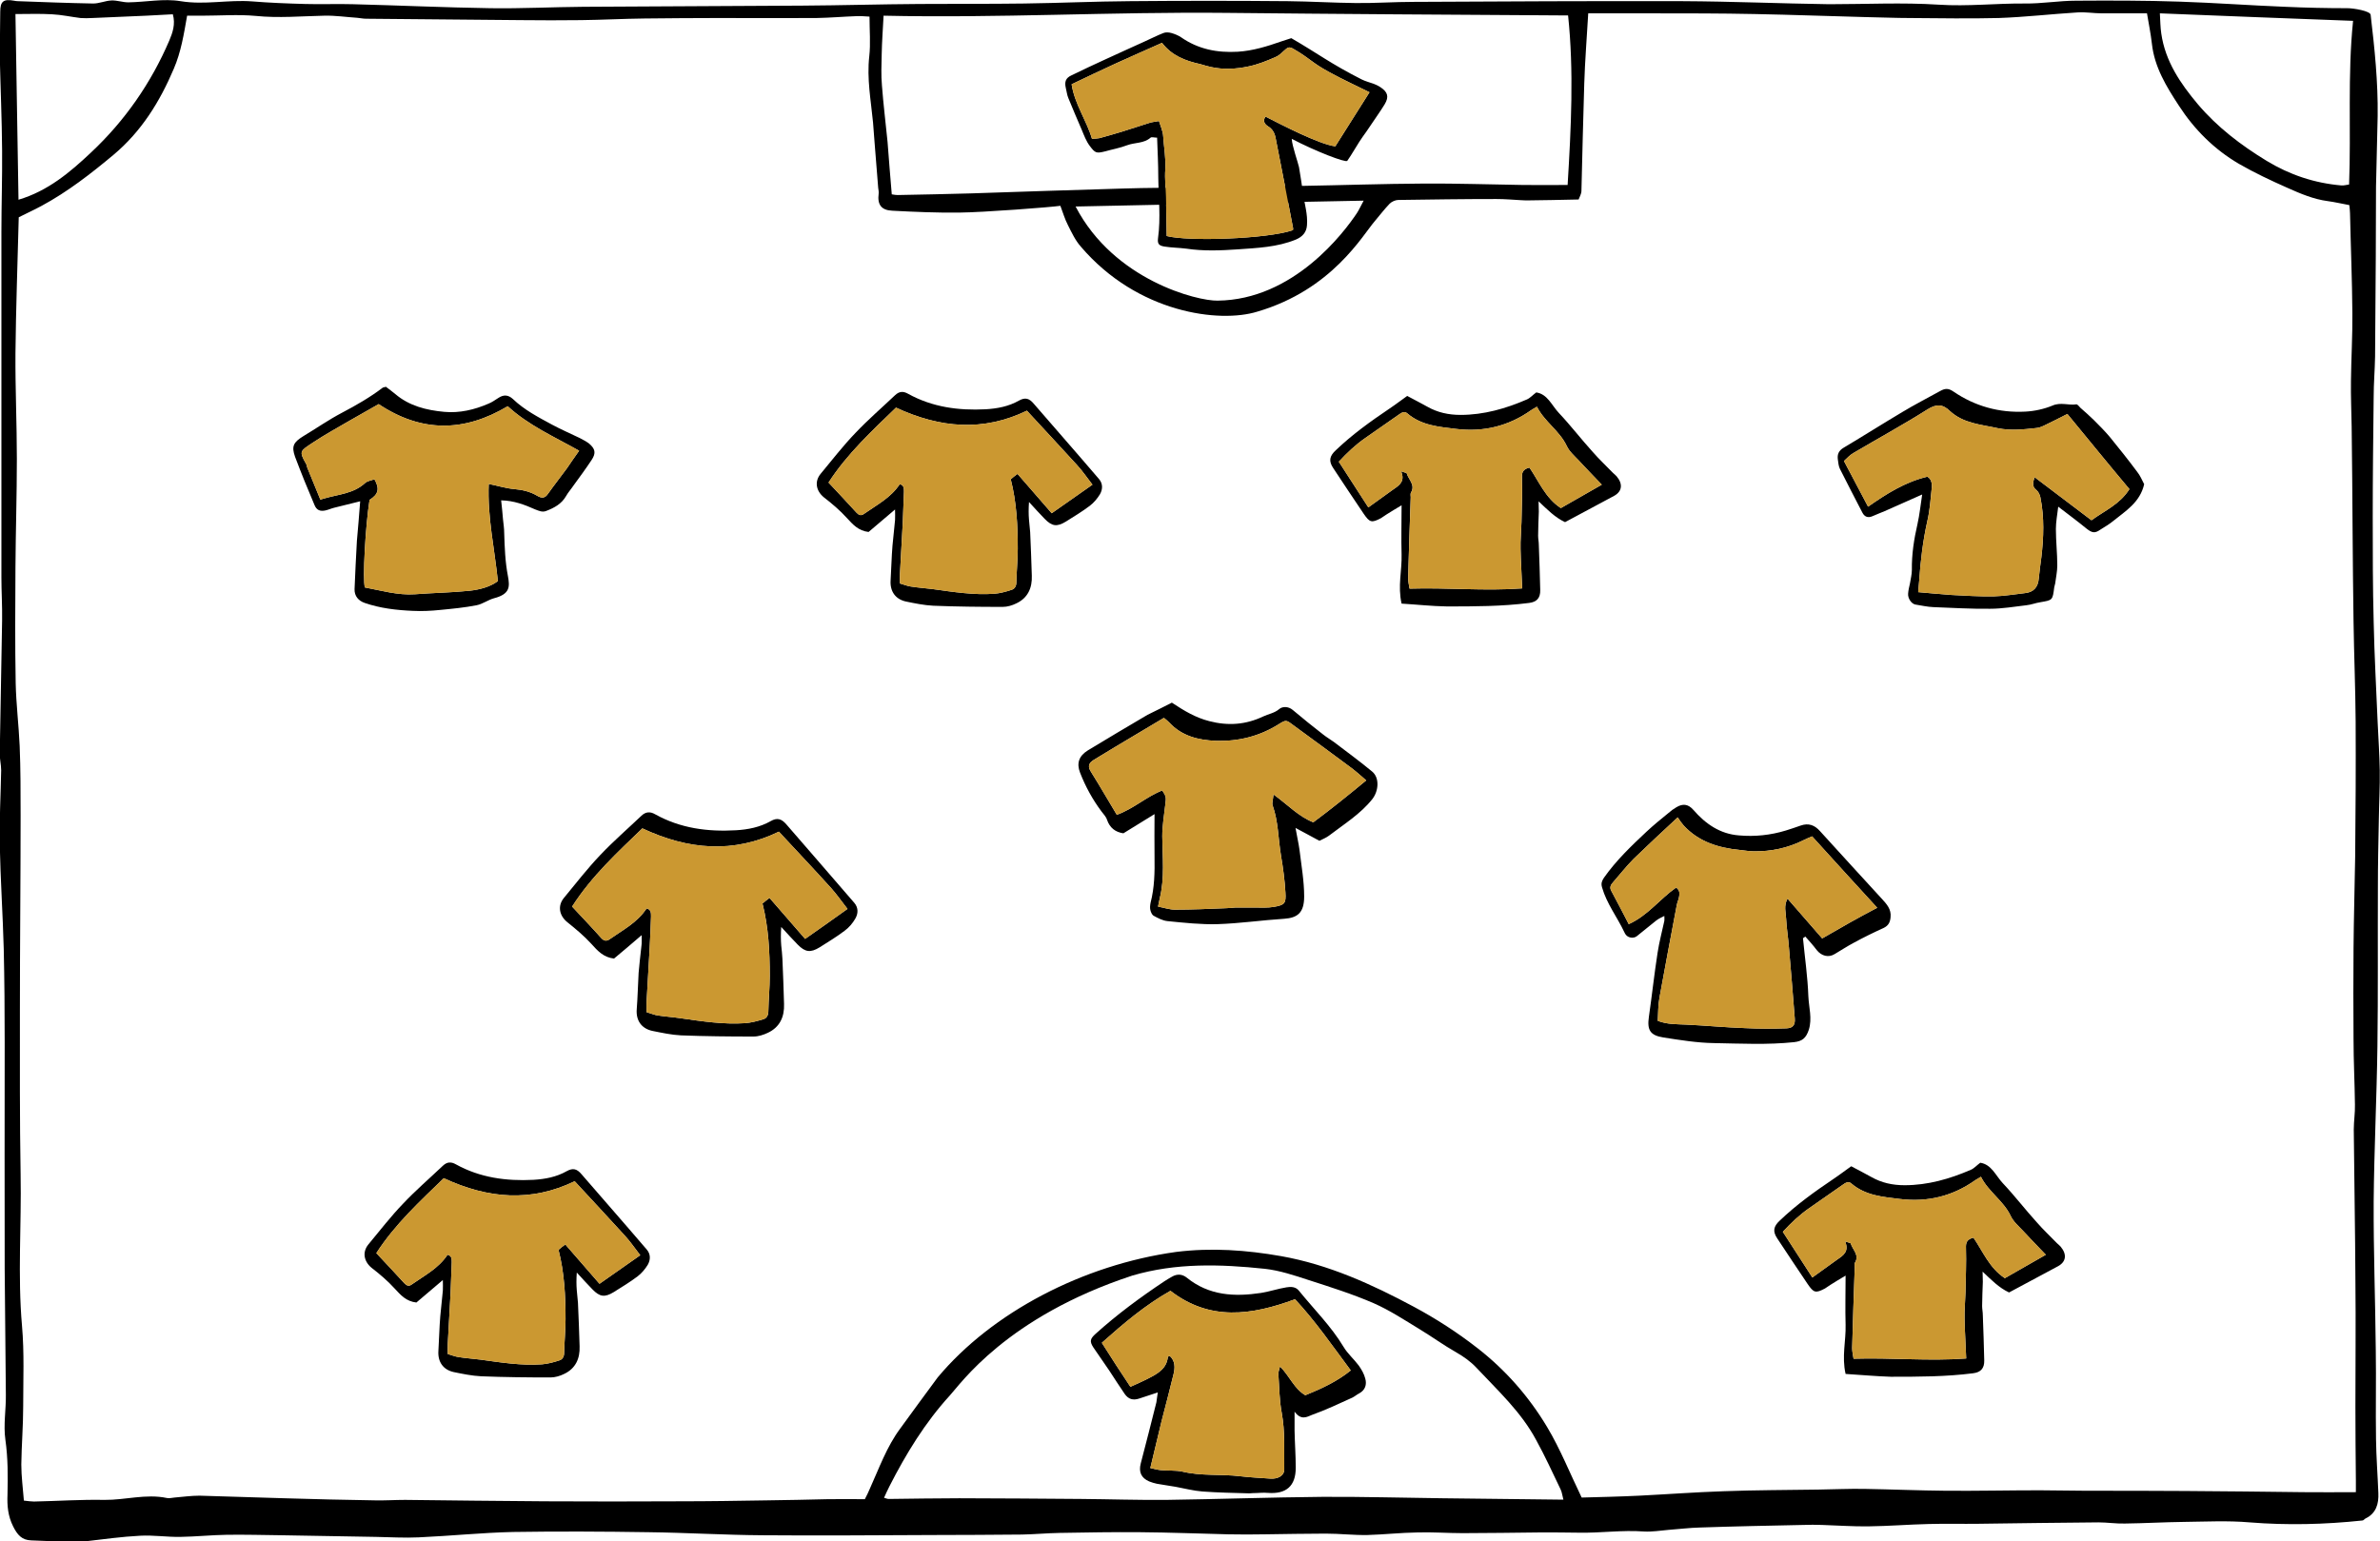<?xml version="1.0" encoding="utf-8"?>
<!-- Generator: Adobe Illustrator 19.1.0, SVG Export Plug-In . SVG Version: 6.00 Build 0)  -->
<svg version="1.1" id="Calque_1" xmlns="http://www.w3.org/2000/svg" xmlns:xlink="http://www.w3.org/1999/xlink" x="0px" y="0px"
	 viewBox="0 0 1016.3 658.2" style="enable-background:new 0 0 1016.3 658.2;" xml:space="preserve">
<style type="text/css">
	.st0{fill:#254B86;}
	.st1{fill:#254B87;}
	.st2{fill:#492E1F;}
	.st3{fill:#DFB76A;}
	.st4{fill:#BFBEBE;}
	.st5{fill:#6EA2C2;}
	.st6{fill:#224E89;}
	.st7{fill:none;stroke:#224E89;stroke-width:3;stroke-miterlimit:10;}
	.st8{fill:#F5F9F8;}
	.st9{fill:#F5F9F8;stroke:#224E89;stroke-width:3;stroke-miterlimit:10;}
	.st10{fill:#F9CB00;}
	.st11{fill:#DF111A;}
	.st12{fill:#0B6EB1;}
	.st13{fill:#8D1514;}
	.st14{fill:#679FD0;}
	.st15{fill:#008549;}
	.st16{fill:#CB9831;}
	.st17{filter:url(#Adobe_OpacityMaskFilter);}
	.st18{fill:#1D1C1A;}
	.st19{fill:#C99730;}
    .active .st16{fill:#254B86;}
</style>
<g>
	<path d="M1012.3,6.3c1.7,14.4,3.2,28.8,3,43.3c-0.2,10-0.5,20-0.7,30c-0.1,10,0,20-0.1,30.1c-0.1,14.2-0.2,28.4-0.3,42.6
		c-0.1,5.7-0.6,11.5-0.6,17.2c-0.2,17.1-0.4,34.2-0.4,51.3c0,14.9,0,29.9,0.4,44.8c0.3,14.3,1.1,28.7,1.7,43
		c0.3,6.8,0.8,13.6,0.9,20.4c0.1,7.1-0.3,14.2-0.4,21.3c-0.2,9.5-0.4,19.1-0.4,28.6c-0.1,22.7,0.1,45.3-0.2,68
		c-0.3,22.1-1.4,44.1-1.6,66.2c-0.1,21.2,0.7,42.4,0.9,63.7c0.2,12.6-0.1,25.2,0.1,37.8c0.1,7.7,0.7,15.4,1,23.1
		c0.2,4.5-0.9,8.6-5.4,10.8c-0.5,0.2-0.9,0.9-1.4,0.9c-16,1.7-32.1,2.1-48.2,0.8c-9.3-0.8-18.7-0.3-28-0.2
		c-8.4,0.1-16.9,0.6-25.3,0.7c-3.7,0.1-7.5-0.5-11.2-0.5c-17,0.1-34.1,0.4-51.1,0.6c-7.1,0.1-14.3-0.1-21.4,0.1
		c-8.6,0.2-17.1,0.9-25.7,1c-6.6,0.1-13.2-0.4-19.8-0.6c-2.7-0.1-5.4-0.1-8.1,0c-14.7,0.3-29.5,0.6-44.2,1.1
		c-4.4,0.1-8.9,0.7-13.3,1c-3.5,0.3-7,0.9-10.5,0.7c-9.3-0.7-18.6,0.7-27.9,0.5c-5.5-0.1-11.1-0.1-16.6-0.1
		c-11,0.1-21.9,0.3-32.9,0.3c-6.4,0-12.9-0.5-19.3-0.3c-7.1,0.1-14.3,0.9-21.4,1.1c-5.9,0.1-11.8-0.6-17.8-0.6
		c-8.6,0-17.3,0.2-25.9,0.3c-5.2,0.1-10.4,0.1-15.7,0c-12.5-0.3-25-0.8-37.5-0.9c-11.5-0.1-23,0.1-34.5,0.3
		c-5.4,0.1-10.7,0.6-16.1,0.7c-12.7,0.1-25.5,0.2-38.2,0.2c-24.2,0.1-48.4,0.3-72.6,0.1c-16.2-0.1-32.3-1.1-48.5-1.3
		c-19.3-0.3-38.7-0.4-58-0.1c-13.4,0.3-26.8,1.7-40.3,2.3c-6.1,0.3-12.2-0.1-18.3-0.2c-13.5-0.2-26.9-0.5-40.4-0.7
		c-7.7-0.1-15.5-0.3-23.2-0.2c-6.6,0.1-13.2,0.8-19.9,0.9c-5.7,0.1-11.4-0.8-17.1-0.5c-7.9,0.4-15.7,1.5-23.5,2.4
		c-0.9,0.1-1.8,0.4-2.7,0.4c-6.8-0.2-13.5-0.6-20.3-0.8c-4.1-0.1-6-2.4-7.8-6c-2.2-4.4-2.6-8.8-2.4-13.5c0.2-7.9,0.2-15.7-0.9-23.5
		c-0.9-6.3,0.3-12.9,0.2-19.3c-0.1-17.9-0.4-35.9-0.5-53.8c-0.1-32.2,0-64.4,0-96.6c0-13.3-0.1-26.6-0.4-39.8
		c-0.4-14.9-1.4-29.8-1.7-44.7c-0.2-10.6,0.4-21.1,0.6-31.7c0-2.5-0.7-5-0.6-7.5c0.3-18.9,0.7-37.7,1-56.6
		c0.1-6.1-0.3-12.2-0.3-18.3c0-28.3,0-56.5,0-84.8c0-20.9,0-41.7,0-62.6c0-11.6,0.4-23.3,0.3-34.9c-0.1-13.4-0.7-26.9-1-40.3
		C0,17.3,0,11.2,0.1,5.1C0.1,0.5,1.5-0.5,6,0.3C6.5,0.4,7,0.5,7.6,0.5c10.7,0.4,21.5,0.8,32.2,1c2.6,0,5.2-1.2,7.8-1.3
		C50,0.1,52.4,1,54.8,1c7.5-0.1,15.1-1.7,22.3-0.5c10.3,1.7,20.4-0.7,30.6,0.1c7.5,0.6,15.1,0.9,22.6,1.1c6.8,0.2,13.7-0.1,20.5,0.1
		c19.5,0.5,39,1.4,58.6,1.7c13.2,0.2,26.5-0.5,39.7-0.6c31.2-0.2,62.4-0.3,93.6-0.5c16.6-0.1,33.3-0.6,49.9-0.7
		c14.9-0.1,29.8,0,44.7-0.2c15.1-0.2,30.2-0.9,45.2-1c22.5-0.2,44.9-0.2,67.4,0c9.7,0.1,19.4,0.7,29,0.8c8.2,0.1,16.5-0.5,24.8-0.5
		c38.3-0.2,76.6-0.4,114.9-0.3c20.8,0.1,41.6,1,62.5,1.3C796.7,1.8,812.4,1,827.9,2c12.3,0.8,24.5-0.6,36.7-0.5
		c7.3,0.1,14.6-1.2,21.9-1.2c14.7-0.1,29.5-0.1,44.2,0.4c15,0.5,30,1.6,45,2.2c8.9,0.4,17.8,0.6,26.7,0.6
		C1005.1,3.5,1012.1,4.7,1012.3,6.3z M1006,637.3c0-1.7,0-3.3,0-4.9c-0.1-10.6-0.2-21.2-0.2-31.8c0-17.8,0.2-35.6,0-53.4
		c-0.1-21.6-0.5-43.1-0.7-64.7c0-3.6,0.6-7.2,0.5-10.7c-0.1-9.3-0.6-18.7-0.6-28c-0.1-12.9-0.1-25.9,0-38.8
		c0.1-13.1,0.5-26.2,0.7-39.3c0.2-19.2,0.3-38.5,0.2-57.7c-0.1-14.2-0.7-28.4-0.9-42.6c-0.2-12.8-0.3-25.5-0.4-38.3
		c-0.1-14.9-0.2-29.8-0.4-44.7c-0.1-6.6-0.4-13.2-0.3-19.7c0.1-9.7,0.7-19.3,0.6-29c-0.1-14.2-0.7-28.4-1-42.6
		c0-1.2-0.2-2.4-0.3-3.5c-3.3-0.6-6.2-1.3-9.2-1.7c-6.1-0.8-11.7-3.2-17.3-5.7c-7-3.1-14-6.4-20.6-10.2
		c-10.6-6.2-19.1-14.7-25.7-24.9c-5.3-8.1-10.4-16.4-11.5-26.4c-0.5-4.4-1.4-8.8-2.1-13c-6.5,0-12.9,0-19.3,0
		c-3.4,0-6.8-0.6-10.2-0.4c-11.3,0.7-22.5,2-33.8,2.4C841,8,828.4,7.8,815.8,7.7c-6.4,0-12.7-0.3-19.1-0.4
		c-15.8-0.4-31.5-1-47.3-1.3c-14.6-0.3-29.1-0.3-43.7-0.3c-9.1,0-18.2,0-27.5,0c-0.6,10.5-1.4,20.3-1.7,30.1
		c-0.5,15.2-0.8,30.5-1.2,45.7c0,1.3-0.8,2.6-1.2,3.7c-7.8,0.2-15.1,0.3-22.4,0.4c-0.7,0-1.4-0.1-2.2-0.1c-3.5-0.2-7-0.5-10.5-0.5
		c-14,0-28,0.2-41.9,0.4c-1.2,0-2.8,0.7-3.7,1.6c-2.2,2.3-4.2,4.9-6.3,7.4c-5.3,6.1-18.2,29.3-50.2,38.7c-16.1,5-51.1,0.7-75.4-27.8
		c-2.3-2.6-3.9-6-5.5-9.2c-1.3-2.5-2.1-5.3-3.2-8.2c-4,0.6-32.7,2.8-43.3,2.9c-9.5,0.1-18.9-0.3-28.4-0.8c-4.8-0.2-6.5-2.6-5.9-7.3
		c0.1-0.8-0.1-1.7-0.2-2.5c-0.5-6.3-1-12.5-1.5-18.8c-0.2-3-0.5-6.1-0.7-9.1c-0.9-9.4-2.7-18.7-1.6-28.3c0.6-5.4,0.1-11,0.1-16.9
		c-2-0.1-3.8-0.3-5.5-0.2c-5.7,0.2-11.4,0.7-17.2,0.8c-14,0.1-28,0-42.1,0c-10.4,0-20.9,0.1-31.3,0.2c-9,0.1-18.1,0.6-27.1,0.7
		c-8.6,0.1-17.1,0.1-25.7,0c-22-0.2-44.1-0.4-66.1-0.6c-1.3,0-2.5-0.3-3.8-0.4c-4.6-0.3-9.3-1-13.9-0.9c-9.8,0.2-19.6,1.1-29.4,0.1
		C101.7,6.1,94,6.7,86.3,6.7c-2.1,0-4.2,0-6.4,0c-1.4,8-2.6,15.5-5.7,22.7c-6,14.1-13.8,26.7-25.7,36.7
		c-9.7,8.1-19.6,15.8-30.7,21.8c-3.3,1.8-6.7,3.3-9.8,4.9c-0.5,19.7-1.2,38.9-1.4,58.1C6.5,165.9,7.2,181,7.2,196
		c0,15.5-0.5,30.9-0.6,46.4c-0.1,16.5-0.2,32.9,0.1,49.4c0.2,9,1.3,17.9,1.7,26.8c0.4,9.9,0.4,19.8,0.4,29.7
		c0,27.5-0.3,55.1-0.3,82.6c0,23.6-0.1,47.1,0.3,70.7c0.4,21.6-1.3,43.1,0.6,64.7c1,11.4,0.5,23,0.5,34.5c0,8.2-0.7,16.5-0.8,24.7
		c0,5.1,0.7,10.2,1.1,15.4c1.8,0.2,3.1,0.4,4.3,0.4c10-0.2,20.1-0.9,30.1-0.7c8.9,0.1,17.7-2.7,26.7-0.8c1,0.2,2.1-0.1,3.2-0.2
		c3.6-0.3,7.2-0.8,10.7-0.8c12,0.3,24.1,0.8,36.1,1.1c12.9,0.4,25.9,0.7,38.8,0.9c4.3,0.1,8.6-0.2,12.9-0.2
		c19.9,0.2,39.8,0.5,59.7,0.6c19.2,0.1,38.4,0.1,57.6,0c12.4,0,24.8-0.2,37.2-0.4c8.6-0.1,17.2-0.3,25.8-0.5c5.4-0.1,10.7,0,16,0
		c0.9-1.8,1.6-3.1,2.1-4.4c4-8.8,7.2-18,13.1-25.9c5.3-7.2,10.5-14.5,15.9-21.7c23.2-27.8,62.1-48.1,101.8-53.6
		c15.2-1.9,30.1-0.8,44.9,1.8c20.2,3.6,38.7,12,56.6,21.6c9.5,5.1,18.5,10.9,27.1,17.6c12.1,9.4,22,20.7,29.8,33.7
		c5.7,9.5,9.8,19.9,14.8,30.2c7.8-0.2,16.2-0.4,24.6-0.8c12-0.6,24-1.5,36-1.9c13.4-0.5,26.8-0.5,40.3-0.7
		c6.6-0.1,13.2-0.4,19.8-0.3c11.7,0.2,23.3,0.7,35,0.8c13.3,0.1,26.6-0.2,39.9-0.2c6.6,0,13.3,0.2,20,0.2c14.2,0,28.4,0,42.5,0.1
		c16.7,0.1,33.4,0.3,50.1,0.5C990.6,637.4,997.9,637.3,1006,637.3z M380.8,83c1.1,0.2,1.8,0.3,2.5,0.3c10.4-0.2,20.8-0.4,31.2-0.7
		c21.9-0.7,43.8-1.5,65.7-2.1c9.7-0.3,19.4-0.3,29.1-0.4c15.5-0.2,30.9-0.4,46.4-0.7c17.4-0.3,34.8-0.9,52.2-1
		c14.1-0.1,28.2,0.4,42.3,0.6c6.3,0.1,12.5,0,19.2,0c1.5-24.6,2.7-48.7,0.2-72.4c-49-0.3-97.5-0.6-146-1.1
		c-48.8-0.5-97.5,2.3-146.3,1.2c-0.3,5.8-0.7,11.1-0.8,16.4c-0.1,4.5-0.3,9,0.1,13.4c0.6,8,1.6,16,2.4,24.1
		C379.6,68,380.1,75.3,380.8,83z M667.6,640.5c-0.5-1.8-0.6-3.2-1.2-4.4c-3.4-7.1-6.7-14.3-10.5-21.2c-6.4-11.9-16.2-20.9-25.3-30.6
		c-2.6-2.8-5.6-4.9-8.9-6.8c-5.3-3-10.2-6.6-15.5-9.8c-6.4-3.9-12.8-8.1-19.6-11.1c-9-3.9-18.5-6.9-27.8-9.9
		c-6.1-2-12.4-4.1-18.7-4.8c-19-2-37.9-2.6-56.6,2.9c-53.8,17.7-73.5,46.5-77.9,51.2c-10.6,11.6-18.7,24.9-25.8,38.8
		c-0.8,1.5-1.5,3.2-2.3,4.9c1,0.3,1.5,0.5,2,0.5c10-0.1,20.1-0.3,30.1-0.3c17.4,0,34.8,0.2,52.2,0.3c12,0.1,24.1,0.5,36.1,0.4
		c22.3-0.3,44.5-1.1,66.8-1.3c17-0.1,34,0.4,51,0.6C632.8,640.1,650,640.3,667.6,640.5z M922.3,5.7c0.2,3.3,0.2,6,0.6,8.6
		c1.7,11.9,8.2,21.4,15.6,30.2c8.3,9.8,18.4,17.5,29.4,24.2c9.9,6,20.4,9.5,31.9,10.5c1.1,0.1,2.3-0.3,3.3-0.4
		c0.9-23.4-0.7-46.5,1.7-69.9C977.1,7.9,950.1,6.8,922.3,5.7z M7.9,85.3c12.5-3.7,22-11.7,31-20.2c14.4-13.5,25.6-29.6,33.4-47.8
		c1.4-3.3,2.7-7,1.5-11.2c-3.9,0.2-7.6,0.4-11.3,0.6C54.7,7,47,7.4,39.3,7.7c-1.6,0.1-3.3,0.1-4.9,0c-4.1-0.5-8.1-1.4-12.2-1.6
		C17.1,5.8,12,6,6.6,6C7,32.9,7.5,59,7.9,85.3z M459.3,88.2c16.4,31.6,52.2,40.4,60.6,40.2c32.5-0.3,54.1-29.2,59.6-37.5
		c0.9-1.4,1.6-3,2.8-5.2C541.1,86.5,500.7,87.3,459.3,88.2z"/>
	<g id="Gardien">
		<g>
			<path d="M551.6,59.3c0.1,2.9,2.8,10.5,3.1,12.1c0.6,3.7,1.2,7.3,1.7,11c0.6,4.6,2.1,9.1,1.7,13.8c-0.2,3-1.9,4.9-4.7,6.1
				c-8,3.3-16.5,3.6-24.9,4.2c-7.3,0.5-14.6,0.8-21.9-0.3c-3.1-0.4-6.3-0.4-9.4-0.9c-2.4-0.4-3-1.2-2.7-3.6
				c1.2-8.7,0.2-17.4,0.1-26.1c0-5.5-0.3-11.1-0.5-16.8c-1.2,0-2.3-0.4-2.8,0c-2.8,2.5-6.6,2-9.9,3.2c-3.1,1.2-6.5,1.8-9.7,2.7
				c-3.6,0.9-4.1,0.6-6.3-2.3c-1.6-2.1-2.5-4.6-3.5-7c-1.9-4.5-3.9-9-5.7-13.5c-0.6-1.4-0.7-2.9-1.1-4.4c-0.6-2.6,0-4.2,2.4-5.3
				c4.7-2.3,9.4-4.5,14.2-6.7c5.6-2.6,11.2-5.1,16.9-7.7c2.7-1.2,5.4-2.6,8.2-3.7c1-0.4,2.3-0.3,3.4,0c1.4,0.4,2.9,1,4.1,1.8
				c7.3,5.1,15.4,6.7,24.2,6.2c6.5-0.4,12.6-2.3,18.6-4.4c1.2-0.4,2.5-0.8,4.3-1.4c11.4,6.6,16.8,10.9,30,17.6
				c1.6,0.8,3.5,1.3,5.2,1.9c1,0.4,1.9,0.8,2.8,1.4c3.2,2.1,3.8,4.1,1.9,7.3c-2,3.3-4.3,6.4-6.4,9.6c-1,1.4-1.9,2.9-3,4.3
				c-1.5,2-5.1,8.3-6.6,10.3C574.7,69.6,561.7,64.6,551.6,59.3z M584.8,39.4c-5.6-2.8-11.4-5.4-17-8.5c-7.8-4.2-8-5.7-15.6-10.1
				c-1-0.6-1.9-0.8-2.9,0c-1.5,1.2-2.8,2.8-4.5,3.5C541,26,537,27.6,533,28.4c-5.2,1.1-10.6,1.4-16,0.2c-1.5-0.3-2.9-0.8-4.4-1.2
				c-6.4-1.4-12.2-3.6-16.4-9.1c-6.6,2.9-13,5.8-19.5,8.7c-6.4,2.9-12.8,6-19.1,9c1.3,8.5,6.3,15.2,8.7,23.3
				c1.2-0.1,2.2-0.1,3.2-0.3c3.2-0.9,6.5-1.8,9.7-2.8c3.9-1.2,7.7-2.5,11.6-3.7c1.2-0.4,2.5-0.5,4.1-0.8c0.7,2.3,1.7,4.4,1.8,6.5
				c0.3,4.7,1.2,9.4,0.9,14.2c-0.3,3.9,0.2,7.9,0.3,11.8c0.1,5.5,0.2,11.1,0.3,16.6c9.1,2.4,42.8,1.3,53.9-2.5
				c0-0.2,0.1-0.5,0.1-0.7c-2.5-12.9-4.9-25.8-7.5-38.7c-0.4-2.1-1.3-3.8-3.3-5c-1.4-0.9-2.3-2.3-1-4.1c6.1,3.1,22.7,11.8,29.8,12.7
				C575.1,54.7,580,47,584.8,39.4z"/>
		</g>
		<path class="st16" d="M584.8,39.4c-5.6-2.8-11.4-5.4-17-8.5c-7.8-4.2-8-5.7-15.6-10.1c-1-0.6-1.9-0.8-2.9,0
			c-1.5,1.2-2.8,2.8-4.5,3.5C541,26,537,27.6,533,28.4c-5.2,1.1-10.6,1.4-16,0.2c-1.5-0.3-2.9-0.8-4.4-1.2
			c-6.4-1.4-12.2-3.6-16.4-9.1c-6.6,2.9-13,5.8-19.5,8.7c-6.4,2.9-12.8,6-19.1,9c1.3,8.5,6.3,15.2,8.7,23.3c1.2-0.1,2.2-0.1,3.2-0.3
			c3.2-0.9,6.5-1.8,9.7-2.8c3.9-1.2,7.7-2.5,11.6-3.7c1.2-0.4,2.5-0.5,4.1-0.8c0.7,2.3,1.7,4.4,1.8,6.5c0.3,4.7,1.2,9.4,0.9,14.2
			c-0.3,3.9,0.2,7.9,0.3,11.8c0.1,5.5,0.2,11.1,0.3,16.6c9.1,2.4,42.8,1.3,53.9-2.5c0-0.2,0.1-0.5,0.1-0.7
			c-2.5-12.9-4.9-25.8-7.5-38.7c-0.4-2.1-1.3-3.8-3.3-5c-1.4-0.9-2.3-2.3-1-4.1c6.1,3.1,22.7,11.8,29.8,12.7
			C575.1,54.7,580,47,584.8,39.4z"/>
	</g>
	<g id="DEFENSE__x2F__Arrière_droit">
		<path d="M153.8,214.1c-4.1,1-7.5,1.9-10.9,2.7c-1.3,0.3-2.6,0.9-3.9,1.2c-2.3,0.5-3.8-0.1-4.7-2.3c-2.9-6.8-5.7-13.7-8.3-20.6
			c-1.6-4.5-0.7-6.2,3.5-8.8c5.5-3.3,10.8-7,16.5-10c6.1-3.2,12-6.6,17.4-10.7c0.3-0.2,0.8-0.2,1.4-0.4c1.3,1,2.7,2,4,3.1
			c6,5.1,13.3,6.9,20.9,7.6c6.6,0.6,12.9-0.9,18.9-3.5c1.5-0.6,2.9-1.6,4.3-2.5c2.2-1.4,4.1-1.3,6.1,0.5c4.9,4.7,10.9,7.8,16.8,11
			c3.9,2.1,7.9,3.8,11.8,5.7c1.3,0.7,2.7,1.4,3.9,2.3c2.7,2.3,3.1,4.1,1.1,7.1c-2.5,3.8-5.2,7.4-7.8,11c-1,1.5-2.2,2.8-3.1,4.4
			c-1.9,3.3-5,5-8.4,6.3c-1.7,0.7-3.1,0-4.7-0.6c-4.5-2-9.1-3.8-14.6-3.9c0.3,2.9,0.6,5.5,0.8,8.2c0.2,1.9,0.5,3.8,0.5,5.7
			c0.2,6.2,0.4,12.3,1.6,18.5c0.8,4.4,1,7.6-5.9,9.4c-2.6,0.7-4.9,2.5-7.5,3c-5.1,1-10.3,1.5-15.5,2c-3.9,0.4-7.8,0.6-11.7,0.4
			c-7-0.3-14-1.1-20.6-3.4c-2.6-0.9-4.4-2.9-4.3-5.9c0.3-6.9,0.6-13.7,1-20.6C152.9,225.8,153.3,220.4,153.8,214.1z M247.3,192.5
			c-10.9-6.1-21.7-10.9-30.5-19c-18.6,11.1-36.8,11.3-55.1-0.9c-4,2.3-8.1,4.6-12.3,7c-5.3,3.1-10.8,6.1-15.9,9.5
			c-5.2,3.5-6,3.5-2.8,9c0.3,0.5,0.3,1.1,0.5,1.6c1.8,4.5,3.7,9.1,5.6,13.7c1-0.3,1.5-0.5,2-0.6c5.9-1.7,12.2-2,17.1-6.5
			c1-0.9,2.7-1.1,4-1.6c2.3,4.1,1.7,6.4-2.1,8.8c-1.8,11.5-3,34-2,37.4c7,1.3,14,3.4,21.4,2.9c7.8-0.6,15.6-0.7,23.4-1.5
			c4.3-0.5,8.6-1.6,12-4.1c-1.4-13.8-4.5-27.2-3.9-41.5c4,0.8,7.4,1.9,11,2.2c3.5,0.3,6.8,1.1,9.8,2.9c1.9,1.1,3.2,1,4.5-0.9
			c2.6-3.7,5.4-7.2,8.1-10.9C243.8,197.5,245.5,195,247.3,192.5z"/>
		<path class="st16" d="M247.3,192.5c-10.9-6.1-21.7-10.9-30.5-19c-18.6,11.1-36.8,11.3-55.1-0.9c-4,2.3-8.1,4.6-12.3,7
			c-5.3,3.1-10.8,6.1-15.9,9.5c-5.2,3.5-6,3.5-2.8,9c0.3,0.5,0.3,1.1,0.5,1.6c1.8,4.5,3.7,9.1,5.6,13.7c1-0.3,1.5-0.5,2-0.6
			c5.9-1.7,12.2-2,17.1-6.5c1-0.9,2.7-1.1,4-1.6c2.3,4.1,1.7,6.4-2.1,8.8c-1.8,11.5-3,34-2,37.4c7,1.3,14,3.4,21.4,2.9
			c7.8-0.6,15.6-0.7,23.4-1.5c4.3-0.5,8.6-1.6,12-4.1c-1.4-13.8-4.5-27.2-3.9-41.5c4,0.8,7.4,1.9,11,2.2c3.5,0.3,6.8,1.1,9.8,2.9
			c1.9,1.1,3.2,1,4.5-0.9c2.6-3.7,5.4-7.2,8.1-10.9C243.8,197.5,245.5,195,247.3,192.5z"/>
	</g>
	<g id="DEFENSE__x2F__Défenseur_central_1_">
		<path d="M382.2,217.6c-4.3,3.6-7.9,6.7-11.3,9.6c-4.4-0.5-6.7-3.2-9.3-6c-2.9-3.2-6.3-6.1-9.8-8.8c-3.3-2.7-4.1-6.7-1.4-10
			c4.9-5.9,9.6-12,14.9-17.5c5.3-5.6,11.2-10.7,16.9-16.1c1.8-1.7,3.5-1.8,5.6-0.6c10.3,5.7,21.5,7.2,33.1,6.6
			c5-0.3,9.8-1.2,14.2-3.7c2.7-1.5,4.4-1,6.4,1.4c3.9,4.6,8,9.1,11.9,13.7c5.3,6.1,10.6,12.2,15.9,18.4c1.7,2,1.6,4.4,0.4,6.5
			c-1.1,1.8-2.6,3.6-4.3,4.9c-3.3,2.5-6.8,4.6-10.3,6.8c-3.8,2.3-5.9,2-9-1.2c-2.1-2.1-4.1-4.4-6.7-7.2c-0.2,2.9-0.2,5.2,0,7.6
			c0.1,1.8,0.4,3.5,0.5,5.3c0.3,6.2,0.5,12.4,0.7,18.6c0.2,5.2-1.7,9.5-6.6,11.8c-1.8,0.9-3.9,1.5-5.8,1.5c-9.9,0-19.8-0.1-29.7-0.5
			c-3.9-0.2-7.8-1-11.7-1.8c-4.5-1-6.8-4.4-6.5-9c0.3-4.9,0.4-9.9,0.8-14.8c0.3-3.7,0.8-7.3,1.1-11
			C382.3,220.7,382.2,219.5,382.2,217.6z M434.5,202.4c5,5.7,9.8,11.3,14.6,16.8c6-4.2,11.6-8.1,17.4-12.2c-2.4-3.1-4.3-5.9-6.6-8.4
			c-7.1-7.8-14.3-15.5-21.4-23.2c-18.6,9-37,7.5-55.9-1.3c-10,9.7-20.8,19.6-28.8,32c4,4.3,8,8.5,11.9,12.8c1,1.1,2,1.5,3.2,0.6
			c5.4-3.8,11.5-6.9,15.3-12.7c1.8,0.4,1.8,1.8,1.8,3.2c-0.2,4.4-0.3,8.7-0.5,13.1c-0.4,7.3-0.8,14.6-1.2,21.8c-0.1,1.3,0,2.7,0,4.3
			c1.7,0.5,3.2,1.1,4.6,1.3c3.1,0.5,6.3,0.7,9.4,1.1c8.7,1.2,17.4,2.6,26.2,2c2.5-0.2,5.1-0.9,7.5-1.7c1.3-0.4,2-1.6,2-3.2
			c0.1-4.8,0.6-9.6,0.6-14.4c0-9.9-0.5-19.8-3-29.6C432.5,203.9,433.4,203.2,434.5,202.4z"/>
		<path class="st16" d="M434.5,202.4c5,5.7,9.8,11.3,14.6,16.8c6-4.2,11.6-8.1,17.4-12.2c-2.4-3.1-4.3-5.9-6.6-8.4
			c-7.1-7.8-14.3-15.5-21.4-23.2c-18.6,9-37,7.5-55.9-1.3c-10,9.7-20.8,19.6-28.8,32c4,4.3,8,8.5,11.9,12.8c1,1.1,2,1.5,3.2,0.6
			c5.4-3.8,11.5-6.9,15.3-12.7c1.8,0.4,1.8,1.8,1.8,3.2c-0.2,4.4-0.3,8.7-0.5,13.1c-0.4,7.3-0.8,14.6-1.2,21.8c-0.1,1.3,0,2.7,0,4.3
			c1.7,0.5,3.2,1.1,4.6,1.3c3.1,0.5,6.3,0.7,9.4,1.1c8.7,1.2,17.4,2.6,26.2,2c2.5-0.2,5.1-0.9,7.5-1.7c1.3-0.4,2-1.6,2-3.2
			c0.1-4.8,0.6-9.6,0.6-14.4c0-9.9-0.5-19.8-3-29.6C432.5,203.9,433.4,203.2,434.5,202.4z"/>
	</g>
	<g id="DEFENSE__x2F__Défenseur_central">
		<path d="M598.5,257.8c-1.7-7.5,0.2-14.2,0-21c-0.2-6.8,0-13.7,0-21c-2.3,1.4-4.4,2.6-6.4,3.9c-0.8,0.5-1.6,1.1-2.4,1.6
			c-4,2.1-4.8,1.9-7.4-1.9c-4.4-6.5-8.7-13-13-19.5c-2-3-1.6-5.1,1.1-7.6c7-6.7,14.8-12.3,22.8-17.7c2.7-1.8,5.3-3.8,7.7-5.5
			c3.2,1.7,5.9,3.1,8.6,4.6c4.4,2.5,9.1,3.5,14.2,3.5c9.9,0,19.3-2.7,28.3-6.6c1.4-0.6,2.5-1.9,4-3c4.8,0.7,6.6,5.5,9.6,8.7
			c5.1,5.4,9.6,11.3,14.6,16.8c2.7,3.1,5.7,5.9,8.6,8.9c0.5,0.5,1.1,0.9,1.5,1.4c2.8,3.3,2.4,6.5-1.1,8.4
			c-6.9,3.7-13.8,7.4-20.9,11.2c-4.3-2-7.6-5.4-11.3-8.9c0,1.5,0.1,2.9,0.1,4.4c-0.1,3.4-0.3,6.8-0.3,10.3c0,1.3,0.3,2.6,0.3,4
			c0.2,6.4,0.5,12.8,0.6,19.2c0.1,3.4-1.5,5.1-4.7,5.5c-11.7,1.5-23.4,1.5-35.2,1.5C611.4,258.9,605.1,258.2,598.5,257.8z
			 M584.3,216.7c3.9-2.8,7.3-5.3,10.7-7.7c2.5-1.7,5.1-3.4,3.3-7.7c1.3,0.5,2.3,0.6,2.4,0.9c0.8,2.7,3.8,4.9,1.8,8.2
			c-0.3,0.5-0.1,1.4-0.1,2c-0.4,11.5-0.8,23-1.1,34.4c0,1.4,0.3,2.9,0.6,4.6c16.2-0.5,32.1,1.1,48.1-0.1c-0.2-5.9-0.6-11.3-0.7-16.8
			c-0.1-3.8,0.3-7.7,0.4-11.5c0.1-6.3,0.4-12.6,0.2-18.9c-0.1-2.3,0.4-3.7,3.2-4.4c4,5.8,6.8,13,13.4,17.3c5.7-3.3,11.4-6.5,17.5-10
			c-3.6-3.8-6.8-7-9.8-10.3c-1.9-2-4.1-3.9-5.2-6.3c-3.1-6.5-9.5-10.3-12.7-16.7c-1.1,0.7-1.8,1-2.5,1.5c-9.6,6.8-20.3,9.4-31.9,8
			c-7.3-0.9-14.8-1.4-20.9-6.6c-1.2-1.1-2.5-0.4-3.7,0.5c-4.7,3.3-9.5,6.6-14.2,9.9c-4.2,2.9-7.9,6.4-11.4,10.2
			C575.8,203.5,579.8,209.7,584.3,216.7z"/>
		<path class="st16" d="M584.3,216.7c3.9-2.8,7.3-5.3,10.7-7.7c2.5-1.7,5.1-3.4,3.3-7.7c1.3,0.5,2.3,0.6,2.4,0.9
			c0.8,2.7,3.8,4.9,1.8,8.2c-0.3,0.5-0.1,1.4-0.1,2c-0.4,11.5-0.8,23-1.1,34.4c0,1.4,0.3,2.9,0.6,4.6c16.2-0.5,32.1,1.1,48.1-0.1
			c-0.2-5.9-0.6-11.3-0.7-16.8c-0.1-3.8,0.3-7.7,0.4-11.5c0.1-6.3,0.4-12.6,0.2-18.9c-0.1-2.3,0.4-3.7,3.2-4.4
			c4,5.8,6.8,13,13.4,17.3c5.7-3.3,11.4-6.5,17.5-10c-3.6-3.8-6.8-7-9.8-10.3c-1.9-2-4.1-3.9-5.2-6.3c-3.1-6.5-9.5-10.3-12.7-16.7
			c-1.1,0.7-1.8,1-2.5,1.5c-9.6,6.8-20.3,9.4-31.9,8c-7.3-0.9-14.8-1.4-20.9-6.6c-1.2-1.1-2.5-0.4-3.7,0.5
			c-4.7,3.3-9.5,6.6-14.2,9.9c-4.2,2.9-7.9,6.4-11.4,10.2C575.8,203.5,579.8,209.7,584.3,216.7z"/>
	</g>
	<g id="DEFENSE__x2F__Arrière_gauche">
		<path d="M915.6,206.8c-1.8,7.8-7.9,11.4-13.2,15.7c-1.7,1.4-3.6,2.5-5.5,3.7c-2.4,1.7-3.6,1.4-6-0.5c-3.8-3.1-7.7-6-12-9.3
			c-0.4,3.4-1,6.5-1,9.5c0,5.2,0.6,10.4,0.6,15.6c0,2.6-0.6,5.2-0.9,7.7c-0.1,0.5-0.3,1.1-0.4,1.6c-0.7,5.6-0.7,5.5-5.9,6.4
			c-2,0.3-4,1.1-6,1.3c-5.2,0.6-10.3,1.5-15.5,1.5c-8.1,0.1-16.2-0.4-24.2-0.7c-2.6-0.1-5.1-0.7-7.7-1.1c-1.7-0.3-3.3-2.7-3.1-4.7
			c0.1-1.5,0.5-3,0.8-4.4c0.3-1.9,0.8-3.8,0.8-5.7c-0.1-6.6,0.9-13.1,2.4-19.6c0.9-4,1.3-8.1,2-12.6c-5.6,2.5-10.8,4.8-16,7.1
			c-1.8,0.8-3.6,1.4-5.3,2.2c-1.9,0.8-3.3,0.2-4.2-1.5c-3.2-6.2-6.5-12.5-9.6-18.7c-0.6-1.2-0.7-2.6-0.9-4c-0.3-2.2,0.3-3.8,2.5-5.1
			c8.4-5,16.6-10.2,25-15.2c5.3-3.2,10.8-6,16.2-9c2-1.1,3.4-1.3,5.6,0.2c9.2,6.3,19.6,9.2,30.8,8.6c3.9-0.2,8-1.1,11.6-2.6
			c3.5-1.5,6.8,0,10.1-0.5c0.5-0.1,1.2,0.9,1.8,1.5c1.9,1.7,3.9,3.4,5.7,5.2c2.3,2.3,4.7,4.7,6.8,7.2c4,4.9,7.9,9.8,11.7,14.9
			C913.9,203.1,914.7,205.1,915.6,206.8z M882.8,176.8c-3.5,1.8-6.5,3.3-9.4,4.7c-1.2,0.6-2.5,1.2-3.8,1.3
			c-5.5,0.6-10.9,1.2-16.4,0.1c-7.2-1.6-14.8-2-20.6-7.4c-3.1-3-5.8-3-9.6-0.6c-10.3,6.5-21.1,12.4-31.6,18.6c-1.4,0.8-2.5,2-4,3.4
			c3.5,6.7,6.9,13.1,10.3,19.5c7.9-5.5,15.7-10.5,25.3-12.8c1.6,0.8,2.1,2.8,1.9,4.7c-0.5,4.8-0.8,9.6-1.9,14.3
			c-1.9,8.5-2.9,17-3.5,25.7c-0.1,1.3-0.2,2.7-0.4,4.6c4.9,0.4,9.5,0.9,14.1,1.2c6,0.3,12,0.7,18.1,0.6c4.5-0.1,9-0.9,13.5-1.4
			c3.6-0.4,5.5-2.5,5.8-6.3c0.3-3,0.7-6,1.1-9c1-8.5,1.3-17-0.4-25.5c-0.2-1.1-0.8-2.4-1.6-3.1c-2-1.5-1.7-3.1-0.9-5.6
			c8.3,6.3,16.3,12.3,24.3,18.4c5.8-4.2,12.2-6.9,16.2-13.3C900.3,198.2,891.7,187.6,882.8,176.8z"/>
		<path class="st16" d="M882.8,176.8c-3.5,1.8-6.5,3.3-9.4,4.7c-1.2,0.6-2.5,1.2-3.8,1.3c-5.5,0.6-10.9,1.2-16.4,0.1
			c-7.2-1.6-14.8-2-20.6-7.4c-3.1-3-5.8-3-9.6-0.6c-10.3,6.5-21.1,12.4-31.6,18.6c-1.4,0.8-2.5,2-4,3.4c3.5,6.7,6.9,13.1,10.3,19.5
			c7.9-5.5,15.7-10.5,25.3-12.8c1.6,0.8,2.1,2.8,1.9,4.7c-0.5,4.8-0.8,9.6-1.9,14.3c-1.9,8.5-2.9,17-3.5,25.7
			c-0.1,1.3-0.2,2.7-0.4,4.6c4.9,0.4,9.5,0.9,14.1,1.2c6,0.3,12,0.7,18.1,0.6c4.5-0.1,9-0.9,13.5-1.4c3.6-0.4,5.5-2.5,5.8-6.3
			c0.3-3,0.7-6,1.1-9c1-8.5,1.3-17-0.4-25.5c-0.2-1.1-0.8-2.4-1.6-3.1c-2-1.5-1.7-3.1-0.9-5.6c8.3,6.3,16.3,12.3,24.3,18.4
			c5.8-4.2,12.2-6.9,16.2-13.3C900.3,198.2,891.7,187.6,882.8,176.8z"/>
	</g>
	<g id="MILIEU__x2F__Milieu_de_terrain">
		<path d="M274,399.4c-4.4,3.8-8.2,7-11.8,10c-4.5-0.5-7-3.3-9.7-6.3c-3.1-3.4-6.6-6.3-10.2-9.2c-3.5-2.8-4.3-7-1.5-10.4
			c5.1-6.2,10-12.5,15.5-18.3c5.6-5.9,11.7-11.2,17.6-16.8c1.8-1.7,3.7-1.9,5.9-0.6c10.8,6,22.4,7.5,34.5,6.8
			c5.2-0.3,10.2-1.3,14.8-3.9c2.8-1.6,4.6-1,6.7,1.4c4.1,4.8,8.3,9.5,12.4,14.3c5.5,6.4,11.1,12.8,16.6,19.2
			c1.8,2.1,1.7,4.6,0.4,6.8c-1.1,1.9-2.7,3.8-4.5,5.1c-3.4,2.6-7.1,4.8-10.7,7.1c-3.9,2.4-6.2,2.1-9.4-1.2c-2.2-2.2-4.3-4.6-7-7.5
			c-0.2,3-0.2,5.4,0,7.9c0.2,1.9,0.4,3.7,0.5,5.6c0.3,6.5,0.5,12.9,0.7,19.4c0.2,5.5-1.8,9.9-6.9,12.3c-1.9,0.9-4.1,1.6-6.1,1.6
			c-10.3,0-20.7-0.1-31-0.5c-4.1-0.2-8.2-1.1-12.2-1.9c-4.7-1-7.1-4.5-6.7-9.3c0.4-5.1,0.5-10.3,0.8-15.5c0.3-3.8,0.8-7.7,1.2-11.5
			C274.1,402.7,274,401.4,274,399.4z M328.6,383.5c5.2,6,10.2,11.8,15.2,17.5c6.3-4.4,12.1-8.5,18.1-12.8c-2.5-3.2-4.5-6.1-6.9-8.8
			c-7.4-8.2-15-16.2-22.4-24.2c-19.4,9.4-38.7,7.8-58.3-1.4c-10.5,10.1-21.7,20.4-30,33.4c4.2,4.5,8.4,8.9,12.4,13.4
			c1.1,1.2,2.1,1.5,3.4,0.7c5.7-4,12-7.2,16-13.3c1.9,0.4,1.9,1.9,1.9,3.4c-0.2,4.6-0.3,9.1-0.6,13.7c-0.4,7.6-0.9,15.2-1.3,22.8
			c-0.1,1.4,0,2.8,0,4.4c1.8,0.5,3.3,1.2,4.8,1.4c3.2,0.5,6.5,0.7,9.8,1.2c9.1,1.3,18.2,2.7,27.4,2.1c2.7-0.2,5.3-0.9,7.9-1.7
			c1.4-0.4,2.1-1.7,2.1-3.4c0.1-5,0.6-10,0.6-15.1c0-10.3-0.5-20.6-3.1-30.9C326.5,385.1,327.5,384.3,328.6,383.5z"/>
		<path class="st16" d="M328.6,383.5c5.2,6,10.2,11.8,15.2,17.5c6.3-4.4,12.1-8.5,18.1-12.8c-2.5-3.2-4.5-6.1-6.9-8.8
			c-7.4-8.2-15-16.2-22.4-24.2c-19.4,9.4-38.7,7.8-58.3-1.4c-10.5,10.1-21.7,20.4-30,33.4c4.2,4.5,8.4,8.9,12.4,13.4
			c1.1,1.2,2.1,1.5,3.4,0.7c5.7-4,12-7.2,16-13.3c1.9,0.4,1.9,1.9,1.9,3.4c-0.2,4.6-0.3,9.1-0.6,13.7c-0.4,7.6-0.9,15.2-1.3,22.8
			c-0.1,1.4,0,2.8,0,4.4c1.8,0.5,3.3,1.2,4.8,1.4c3.2,0.5,6.5,0.7,9.8,1.2c9.1,1.3,18.2,2.7,27.4,2.1c2.7-0.2,5.3-0.9,7.9-1.7
			c1.4-0.4,2.1-1.7,2.1-3.4c0.1-5,0.6-10,0.6-15.1c0-10.3-0.5-20.6-3.1-30.9C326.5,385.1,327.5,384.3,328.6,383.5z"/>
	</g>
	<g id="MILIEU__x2F__Milieu_défensif">
		<path d="M500.4,300.1c5.3,3.5,10.1,6.4,16,7.9c8.1,2.1,15.6,1.5,23-2c2.3-1.1,4.8-1.4,6.9-3.2c1.3-1.1,3.8-1.2,5.7,0.4
			c4.3,3.6,8.6,7.1,13,10.5c1.5,1.2,3.1,2.1,4.6,3.2c5.5,4.2,11,8.2,16.3,12.6c3.2,2.6,2.9,8.2,0.1,11.8
			c-5.1,6.4-12.1,10.7-18.5,15.6c-1.2,0.9-2.7,1.5-4.1,2.2c-3.2-1.7-6.4-3.5-10.2-5.5c0.6,3.5,1.3,6.4,1.7,9.3c0.8,6.7,2,13.4,2,20
			c0,7-2.9,9.1-8.5,9.5c-9.5,0.6-19,2-28.5,2.3c-7.1,0.2-14.3-0.6-21.4-1.3c-2-0.2-4.1-1.3-5.9-2.3c-0.7-0.4-1.2-1.6-1.4-2.5
			c-0.2-0.9-0.1-2,0.1-3c1.7-6.5,1.8-13,1.7-19.7c-0.1-6,0-12,0-18.2c-4.4,2.7-8.7,5.4-13.3,8.2c-3.4-0.5-5.8-2.3-7-5.8
			c-0.4-1.3-1.5-2.4-2.4-3.6c-3.8-5.1-6.8-10.6-9.1-16.5c-1.6-4.1-0.4-7.2,3.3-9.5c8.5-5.1,16.9-10.2,25.5-15.2
			C493.6,303.5,497.2,301.8,500.4,300.1z M583.4,333.3c-2.3-2-4.2-3.7-6.3-5.3c-8.2-6.1-16.4-12.1-24.6-18.1
			c-3.3-2.5-3.3-2.6-6.6-0.5c-8.2,5.1-17.1,7.3-26.7,7c-7.5-0.3-14.5-2-19.9-7.8c-0.7-0.7-1.4-1.3-2.3-2c-10,6-19.9,11.8-29.7,17.8
			c-2.4,1.4-3,2.9-1.4,5.3c3.7,5.9,7.2,12,11,18.3c7.2-2.6,12.7-7.8,19.4-10.4c1.7,2.6,1.7,2.9,1.3,6c-0.5,4.5-1.3,9.1-1.3,13.6
			c0.1,8.9,1.1,17.8-1.1,26.6c-0.2,0.9-0.4,1.9-0.7,3.4c2.6,0.5,4.9,1.3,7.2,1.3c7.2,0,14.4-0.3,21.5-0.6c1.4,0,2.9-0.2,4.3-0.3
			c2.7,0,5.4,0,8.1,0c2.8,0,5.8,0.2,8.5-0.3c4.5-0.8,5.1-1.5,4.8-6.1c-0.3-5.3-1-10.5-1.9-15.8c-1.2-7.2-1.1-14.5-3.6-21.5
			c-0.3-0.9,0.2-2.2,0.4-4.6c6.1,4.4,10.8,9.5,17,11.9C568.6,345.4,575.8,339.6,583.4,333.3z"/>
		<path class="st16" d="M583.4,333.3c-2.3-2-4.2-3.7-6.3-5.3c-8.2-6.1-16.4-12.1-24.6-18.1c-3.3-2.5-3.3-2.6-6.6-0.5
			c-8.2,5.1-17.1,7.3-26.7,7c-7.5-0.3-14.5-2-19.9-7.8c-0.7-0.7-1.4-1.3-2.3-2c-10,6-19.9,11.8-29.7,17.8c-2.4,1.4-3,2.9-1.4,5.3
			c3.7,5.9,7.2,12,11,18.3c7.2-2.6,12.7-7.8,19.4-10.4c1.7,2.6,1.7,2.9,1.3,6c-0.5,4.5-1.3,9.1-1.3,13.6c0.1,8.9,1.1,17.8-1.1,26.6
			c-0.2,0.9-0.4,1.9-0.7,3.4c2.6,0.5,4.9,1.3,7.2,1.3c7.2,0,14.4-0.3,21.5-0.6c1.4,0,2.9-0.2,4.3-0.3c2.7,0,5.4,0,8.1,0
			c2.8,0,5.8,0.2,8.5-0.3c4.5-0.8,5.1-1.5,4.8-6.1c-0.3-5.3-1-10.5-1.9-15.8c-1.2-7.2-1.1-14.5-3.6-21.5c-0.3-0.9,0.2-2.2,0.4-4.6
			c6.1,4.4,10.8,9.5,17,11.9C568.6,345.4,575.8,339.6,583.4,333.3z"/>
	</g>
	<g id="ATTAQUE__x2F__Avant-centre">
		<path d="M494.4,594.7c-3,1-5.4,1.8-7.9,2.6c-2.7,0.9-4.6,0.3-6.2-1.9c-2.3-3.3-4.4-6.7-6.6-10c-2.2-3.3-4.6-6.6-6.8-9.9
			c-1.7-2.6-1.4-3.7,0.9-5.8c9.2-8.3,19.1-15.6,29.3-22.4c1.1-0.7,2.2-1.4,3.3-2c2.2-1.3,4.4-1.2,6.4,0.4c9.5,7.7,20.4,8.2,31.7,6.5
			c3.7-0.6,7.2-1.8,10.9-2.4c1.8-0.3,3.9-0.3,5.3,1.5c6.4,7.9,13.7,15.1,19,23.9c1.7,2.9,4.4,5.2,6.5,8c1.2,1.7,2.3,3.6,2.8,5.6
			c0.7,2.5,0,4.9-2.6,6.3c-1,0.5-1.9,1.3-2.9,1.8c-5.7,2.6-11.4,5.3-17.3,7.4c-2,0.8-4.6,2.5-7.4-1.4c0,3.6,0,5.9,0,8.1
			c0.1,5.3,0.5,10.6,0.5,15.9c0,7.8-4.1,11.3-11.9,10.7c-2.1-0.2-4.2,0.1-6.3,0.1c-0.6,0-1.1,0.1-1.7,0.1c-6.7-0.2-13.3-0.3-20-0.8
			c-3.8-0.3-7.6-1.3-11.4-2c-2.7-0.5-5.4-0.8-8-1.3c-1.1-0.2-2.2-0.6-3.3-1c-3.4-1.5-4.5-4-3.6-7.6c2.3-8.7,4.5-17.5,6.7-26.2
			C494,597.6,494.1,596.5,494.4,594.7z M482.7,592.3c2.6-1.2,5.2-2.3,7.7-3.6c3.9-2,7.8-4.1,8.3-9.2c0-0.1,0.5-0.2,0.8-0.4
			c2.4,2.2,2.3,5.1,1.6,7.9c-1.6,6.7-3.4,13.3-5.1,20c-1.6,6.5-3.1,13-4.8,20c1.6,0.3,3.1,0.8,4.6,0.9c3,0.3,6.1,0,9,0.6
			c8.2,2,16.6,1,24.8,2c4.2,0.5,8.5,0.7,12.7,1c3.4,0.3,6.1-1.3,6.1-3.8c-0.1-8.1,0.4-16.3-1.1-24.4c-1-5.3-1-10.8-1.4-16.3
			c-0.1-0.9,0.3-1.8,0.7-3.4c4.2,4.3,6.1,9.6,10.8,12.3c6.9-2.8,13.6-5.9,19.4-10.6c-7.9-10.6-15.2-21.2-23.8-30.4
			c-18.6,6.9-36.4,9.4-53.2-3.6c-10.8,6.1-20.1,14-29.3,22.2C474.5,579.9,478.4,585.8,482.7,592.3z"/>
		<path class="st16" d="M482.7,592.3c2.6-1.2,5.2-2.3,7.7-3.6c3.9-2,7.8-4.1,8.3-9.2c0-0.1,0.5-0.2,0.8-0.4c2.4,2.2,2.3,5.1,1.6,7.9
			c-1.6,6.7-3.4,13.3-5.1,20c-1.6,6.5-3.1,13-4.8,20c1.6,0.3,3.1,0.8,4.6,0.9c3,0.3,6.1,0,9,0.6c8.2,2,16.6,1,24.8,2
			c4.2,0.5,8.5,0.7,12.7,1c3.4,0.3,6.1-1.3,6.1-3.8c-0.1-8.1,0.4-16.3-1.1-24.4c-1-5.3-1-10.8-1.4-16.3c-0.1-0.9,0.3-1.8,0.7-3.4
			c4.2,4.3,6.1,9.6,10.8,12.3c6.9-2.8,13.6-5.9,19.4-10.6c-7.9-10.6-15.2-21.2-23.8-30.4c-18.6,6.9-36.4,9.4-53.2-3.6
			c-10.8,6.1-20.1,14-29.3,22.2C474.5,579.9,478.4,585.8,482.7,592.3z"/>
	</g>
	<g id="MILIEU__x2F__Milieu_de_terrain_1_">
		<path d="M769.9,400.7c0.8,8.3,2,16.5,2.3,24.8c0.2,4.7,1.7,9.5,0.2,14.3c-1.2,3.6-2.8,4.9-6.3,5.3c-11.4,1.2-22.8,0.6-34.2,0.4
			c-7.2-0.1-14.5-1.3-21.6-2.4c-5.7-0.9-7-3.2-6.2-8.8c1.3-9.1,2.3-18.2,3.7-27.3c0.7-4.6,1.9-9.1,2.9-13.7c0.1-0.5,0-1.1,0-2.1
			c-1.4,0.7-2.5,1.2-3.4,1.9c-2.8,2.2-5.5,4.5-8.3,6.7c-1.2,1-3.3,0.9-4.5-0.3c-0.4-0.4-0.7-0.9-0.9-1.4c-3-6.4-7.5-12.1-9.5-19.1
			c-0.5-1.7-0.1-2.7,0.8-4.1c5.2-7.4,11.7-13.6,18.2-19.7c3-2.8,6.2-5.4,9.4-8c1-0.9,2.1-1.7,3.3-2.4c2.8-1.7,5.1-1.4,7.3,1.1
			c5.2,6,11.4,10.3,19.5,10.9c6.7,0.6,13.5-0.1,20-2.1c2.1-0.7,4.2-1.3,6.3-2.1c3.4-1.2,6-0.2,8.3,2.4c8.8,9.7,17.6,19.3,26.4,28.9
			c2,2.2,4.1,4.4,3.7,7.9c-0.2,2.1-0.9,3.5-2.9,4.5c-4.4,2-8.7,4.1-12.9,6.4c-2.8,1.5-5.4,3.2-8.1,4.8c-2.6,1.6-5.6,0.8-7.6-1.7
			c-1.5-2-3.2-3.9-4.9-5.8C770.6,400.2,770.3,400.5,769.9,400.7z M773.8,357.2c-1.4,0.6-2.6,1.1-3.8,1.7c-6.6,3.3-13.7,4.8-21.1,4.7
			c-2,0-4.1-0.4-6.1-0.6c-9.1-0.9-17.5-3.5-23.9-10.5c-0.8-0.9-1.5-1.9-2.5-3.4c-6.7,6.2-12.8,11.9-18.8,17.7
			c-3.1,3.1-5.8,6.6-8.7,9.9c-1,1.1-1.7,2.2-0.9,3.7c2.5,4.7,5,9.4,7.5,14.3c8.2-3.7,13.2-10.7,20.2-15.6c1.5,0.9,1.6,2.4,1.3,3.9
			c-0.2,1.2-0.8,2.4-1,3.6c-2.5,13.2-5,26.4-7.4,39.6c-0.6,3.2-0.5,6.5-0.7,9.8c4.2,1.6,8.1,1.4,12.1,1.6c8.4,0.4,16.7,1.2,25.1,1.5
			c5.9,0.3,11.8,0.3,17.7,0.1c2.9-0.1,3.8-1.5,3.6-4.2c-0.8-10.1-1.6-20.2-2.5-30.4c-0.3-4.1-1-8.2-1.2-12.3
			c-0.1-2.6-1.1-5.4,0.6-8.5c5,5.8,9.8,11.3,14.8,17c3.9-2.2,7.8-4.5,11.7-6.7c3.9-2.2,7.8-4.3,11.8-6.4
			C792.1,377.4,783,367.3,773.8,357.2z"/>
		<path class="st16" d="M773.8,357.2c-1.4,0.6-2.6,1.1-3.8,1.7c-6.6,3.3-13.7,4.8-21.1,4.7c-2,0-4.1-0.4-6.1-0.6
			c-9.1-0.9-17.5-3.5-23.9-10.5c-0.8-0.9-1.5-1.9-2.5-3.4c-6.7,6.2-12.8,11.9-18.8,17.7c-3.1,3.1-5.8,6.6-8.7,9.9
			c-1,1.1-1.7,2.2-0.9,3.7c2.5,4.7,5,9.4,7.5,14.3c8.2-3.7,13.2-10.7,20.2-15.6c1.5,0.9,1.6,2.4,1.3,3.9c-0.2,1.2-0.8,2.4-1,3.6
			c-2.5,13.2-5,26.4-7.4,39.6c-0.6,3.2-0.5,6.5-0.7,9.8c4.2,1.6,8.1,1.4,12.1,1.6c8.4,0.4,16.7,1.2,25.1,1.5
			c5.9,0.3,11.8,0.3,17.7,0.1c2.9-0.1,3.8-1.5,3.6-4.2c-0.8-10.1-1.6-20.2-2.5-30.4c-0.3-4.1-1-8.2-1.2-12.3
			c-0.1-2.6-1.1-5.4,0.6-8.5c5,5.8,9.8,11.3,14.8,17c3.9-2.2,7.8-4.5,11.7-6.7c3.9-2.2,7.8-4.3,11.8-6.4
			C792.1,377.4,783,367.3,773.8,357.2z"/>
	</g>
	<g id="ATTAQUE__x2F__Ailier_gauche">
		<path d="M788.1,586.8c-1.7-7.5,0.2-14.2,0-21c-0.2-6.8,0-13.7,0-21c-2.3,1.4-4.4,2.6-6.4,3.9c-0.8,0.5-1.6,1.1-2.4,1.6
			c-4,2.1-4.8,1.9-7.4-1.9c-4.4-6.5-8.7-13-13-19.5c-2-3-1.6-5.1,1.1-7.6c7-6.7,14.8-12.3,22.8-17.7c2.7-1.8,5.3-3.8,7.7-5.5
			c3.2,1.7,5.9,3.1,8.6,4.6c4.4,2.5,9.1,3.5,14.2,3.5c9.9,0,19.3-2.7,28.3-6.6c1.4-0.6,2.5-1.9,4-3c4.8,0.7,6.6,5.5,9.6,8.7
			c5.1,5.4,9.6,11.3,14.6,16.8c2.7,3.1,5.7,5.9,8.6,8.9c0.5,0.5,1.1,0.9,1.5,1.4c2.8,3.3,2.4,6.5-1.1,8.4
			c-6.9,3.7-13.8,7.4-20.9,11.2c-4.3-2-7.6-5.4-11.3-8.9c0,1.5,0.1,2.9,0.1,4.4c-0.1,3.4-0.3,6.8-0.3,10.3c0,1.3,0.3,2.6,0.3,4
			c0.2,6.4,0.5,12.8,0.6,19.2c0.1,3.4-1.5,5.1-4.7,5.5c-11.7,1.5-23.4,1.5-35.2,1.5C800.9,587.8,794.7,587.2,788.1,586.8z
			 M773.9,545.6c3.9-2.8,7.3-5.3,10.7-7.7c2.5-1.7,5.1-3.4,3.3-7.7c1.3,0.5,2.3,0.6,2.4,0.9c0.8,2.7,3.8,4.9,1.8,8.2
			c-0.3,0.5-0.1,1.4-0.1,2c-0.4,11.5-0.8,23-1.1,34.4c0,1.4,0.3,2.9,0.6,4.6c16.2-0.5,32.1,1.1,48.1-0.1c-0.2-5.9-0.6-11.3-0.7-16.8
			c-0.1-3.8,0.3-7.7,0.4-11.5c0.1-6.3,0.4-12.6,0.2-18.9c-0.1-2.3,0.4-3.7,3.2-4.4c4,5.8,6.8,13,13.4,17.3c5.7-3.3,11.4-6.5,17.5-10
			c-3.6-3.8-6.8-7-9.8-10.3c-1.9-2-4.1-3.9-5.2-6.3c-3.1-6.5-9.5-10.3-12.7-16.7c-1.1,0.7-1.8,1-2.5,1.5c-9.6,6.8-20.3,9.4-31.9,8
			c-7.3-0.9-14.8-1.4-20.9-6.6c-1.2-1.1-2.5-0.4-3.7,0.5c-4.7,3.3-9.5,6.6-14.2,9.9c-4.2,2.9-7.9,6.4-11.4,10.2
			C765.4,532.5,769.4,538.7,773.9,545.6z"/>
		<path class="st16" d="M773.9,545.6c3.9-2.8,7.3-5.3,10.7-7.7c2.5-1.7,5.1-3.4,3.3-7.7c1.3,0.5,2.3,0.6,2.4,0.9
			c0.8,2.7,3.8,4.9,1.8,8.2c-0.3,0.5-0.1,1.4-0.1,2c-0.4,11.5-0.8,23-1.1,34.4c0,1.4,0.3,2.9,0.6,4.6c16.2-0.5,32.1,1.1,48.1-0.1
			c-0.2-5.9-0.6-11.3-0.7-16.8c-0.1-3.8,0.3-7.7,0.4-11.5c0.1-6.3,0.4-12.6,0.2-18.9c-0.1-2.3,0.4-3.7,3.2-4.4
			c4,5.8,6.8,13,13.4,17.3c5.7-3.3,11.4-6.5,17.5-10c-3.6-3.8-6.8-7-9.8-10.3c-1.9-2-4.1-3.9-5.2-6.3c-3.1-6.5-9.5-10.3-12.7-16.7
			c-1.1,0.7-1.8,1-2.5,1.5c-9.6,6.8-20.3,9.4-31.9,8c-7.3-0.9-14.8-1.4-20.9-6.6c-1.2-1.1-2.5-0.4-3.7,0.5
			c-4.7,3.3-9.5,6.6-14.2,9.9c-4.2,2.9-7.9,6.4-11.4,10.2C765.4,532.5,769.4,538.7,773.9,545.6z"/>
	</g>
	<g id="ATTAQUE__x2F__Ailier_droit">
		<path d="M189.1,546.7c-4.3,3.6-7.9,6.7-11.3,9.6c-4.4-0.5-6.7-3.2-9.3-6c-2.9-3.2-6.3-6.1-9.8-8.8c-3.3-2.7-4.1-6.7-1.4-10
			c4.9-5.9,9.6-12,14.9-17.5c5.3-5.6,11.2-10.7,16.9-16.1c1.8-1.7,3.5-1.8,5.6-0.6c10.3,5.7,21.5,7.2,33.1,6.6
			c5-0.3,9.8-1.2,14.2-3.7c2.7-1.5,4.4-1,6.4,1.4c3.9,4.6,8,9.1,11.9,13.7c5.3,6.1,10.6,12.2,15.9,18.4c1.7,2,1.6,4.4,0.4,6.5
			c-1.1,1.8-2.6,3.6-4.3,4.9c-3.3,2.5-6.8,4.6-10.3,6.8c-3.8,2.3-5.9,2-9-1.2c-2.1-2.1-4.1-4.4-6.7-7.2c-0.2,2.9-0.2,5.2,0,7.6
			c0.1,1.8,0.4,3.5,0.5,5.3c0.3,6.2,0.5,12.4,0.7,18.6c0.2,5.2-1.7,9.5-6.6,11.8c-1.8,0.9-3.9,1.5-5.8,1.5c-9.9,0-19.8-0.1-29.7-0.5
			c-3.9-0.2-7.8-1-11.7-1.8c-4.5-1-6.8-4.4-6.5-9c0.3-4.9,0.4-9.9,0.8-14.8c0.3-3.7,0.8-7.3,1.1-11
			C189.2,549.8,189.1,548.6,189.1,546.7z M241.4,531.5c5,5.7,9.8,11.3,14.6,16.8c6-4.2,11.6-8.1,17.4-12.2c-2.4-3.1-4.3-5.9-6.6-8.4
			c-7.1-7.8-14.3-15.5-21.4-23.2c-18.6,9-37,7.5-55.9-1.3c-10,9.7-20.8,19.6-28.8,32c4,4.3,8,8.5,11.9,12.8c1,1.1,2,1.5,3.2,0.6
			c5.4-3.8,11.5-6.9,15.3-12.7c1.8,0.4,1.8,1.8,1.8,3.2c-0.2,4.4-0.3,8.7-0.5,13.1c-0.4,7.3-0.8,14.6-1.2,21.8c-0.1,1.3,0,2.7,0,4.3
			c1.7,0.5,3.2,1.1,4.6,1.3c3.1,0.5,6.3,0.7,9.4,1.1c8.7,1.2,17.4,2.6,26.2,2c2.5-0.2,5.1-0.9,7.5-1.7c1.3-0.4,2-1.6,2-3.2
			c0.1-4.8,0.6-9.6,0.6-14.4c0-9.9-0.5-19.8-3-29.6C239.4,533,240.3,532.3,241.4,531.5z"/>
		<path class="st16" d="M241.4,531.5c5,5.7,9.8,11.3,14.6,16.8c6-4.2,11.6-8.1,17.4-12.2c-2.4-3.1-4.3-5.9-6.6-8.4
			c-7.1-7.8-14.3-15.5-21.4-23.2c-18.6,9-37,7.5-55.9-1.3c-10,9.7-20.8,19.6-28.8,32c4,4.3,8,8.5,11.9,12.8c1,1.1,2,1.5,3.2,0.6
			c5.4-3.8,11.5-6.9,15.3-12.7c1.8,0.4,1.8,1.8,1.8,3.2c-0.2,4.4-0.3,8.7-0.5,13.1c-0.4,7.3-0.8,14.6-1.2,21.8c-0.1,1.3,0,2.7,0,4.3
			c1.7,0.5,3.2,1.1,4.6,1.3c3.1,0.5,6.3,0.7,9.4,1.1c8.7,1.2,17.4,2.6,26.2,2c2.5-0.2,5.1-0.9,7.5-1.7c1.3-0.4,2-1.6,2-3.2
			c0.1-4.8,0.6-9.6,0.6-14.4c0-9.9-0.5-19.8-3-29.6C239.4,533,240.3,532.3,241.4,531.5z"/>
	</g>
</g>
</svg>
